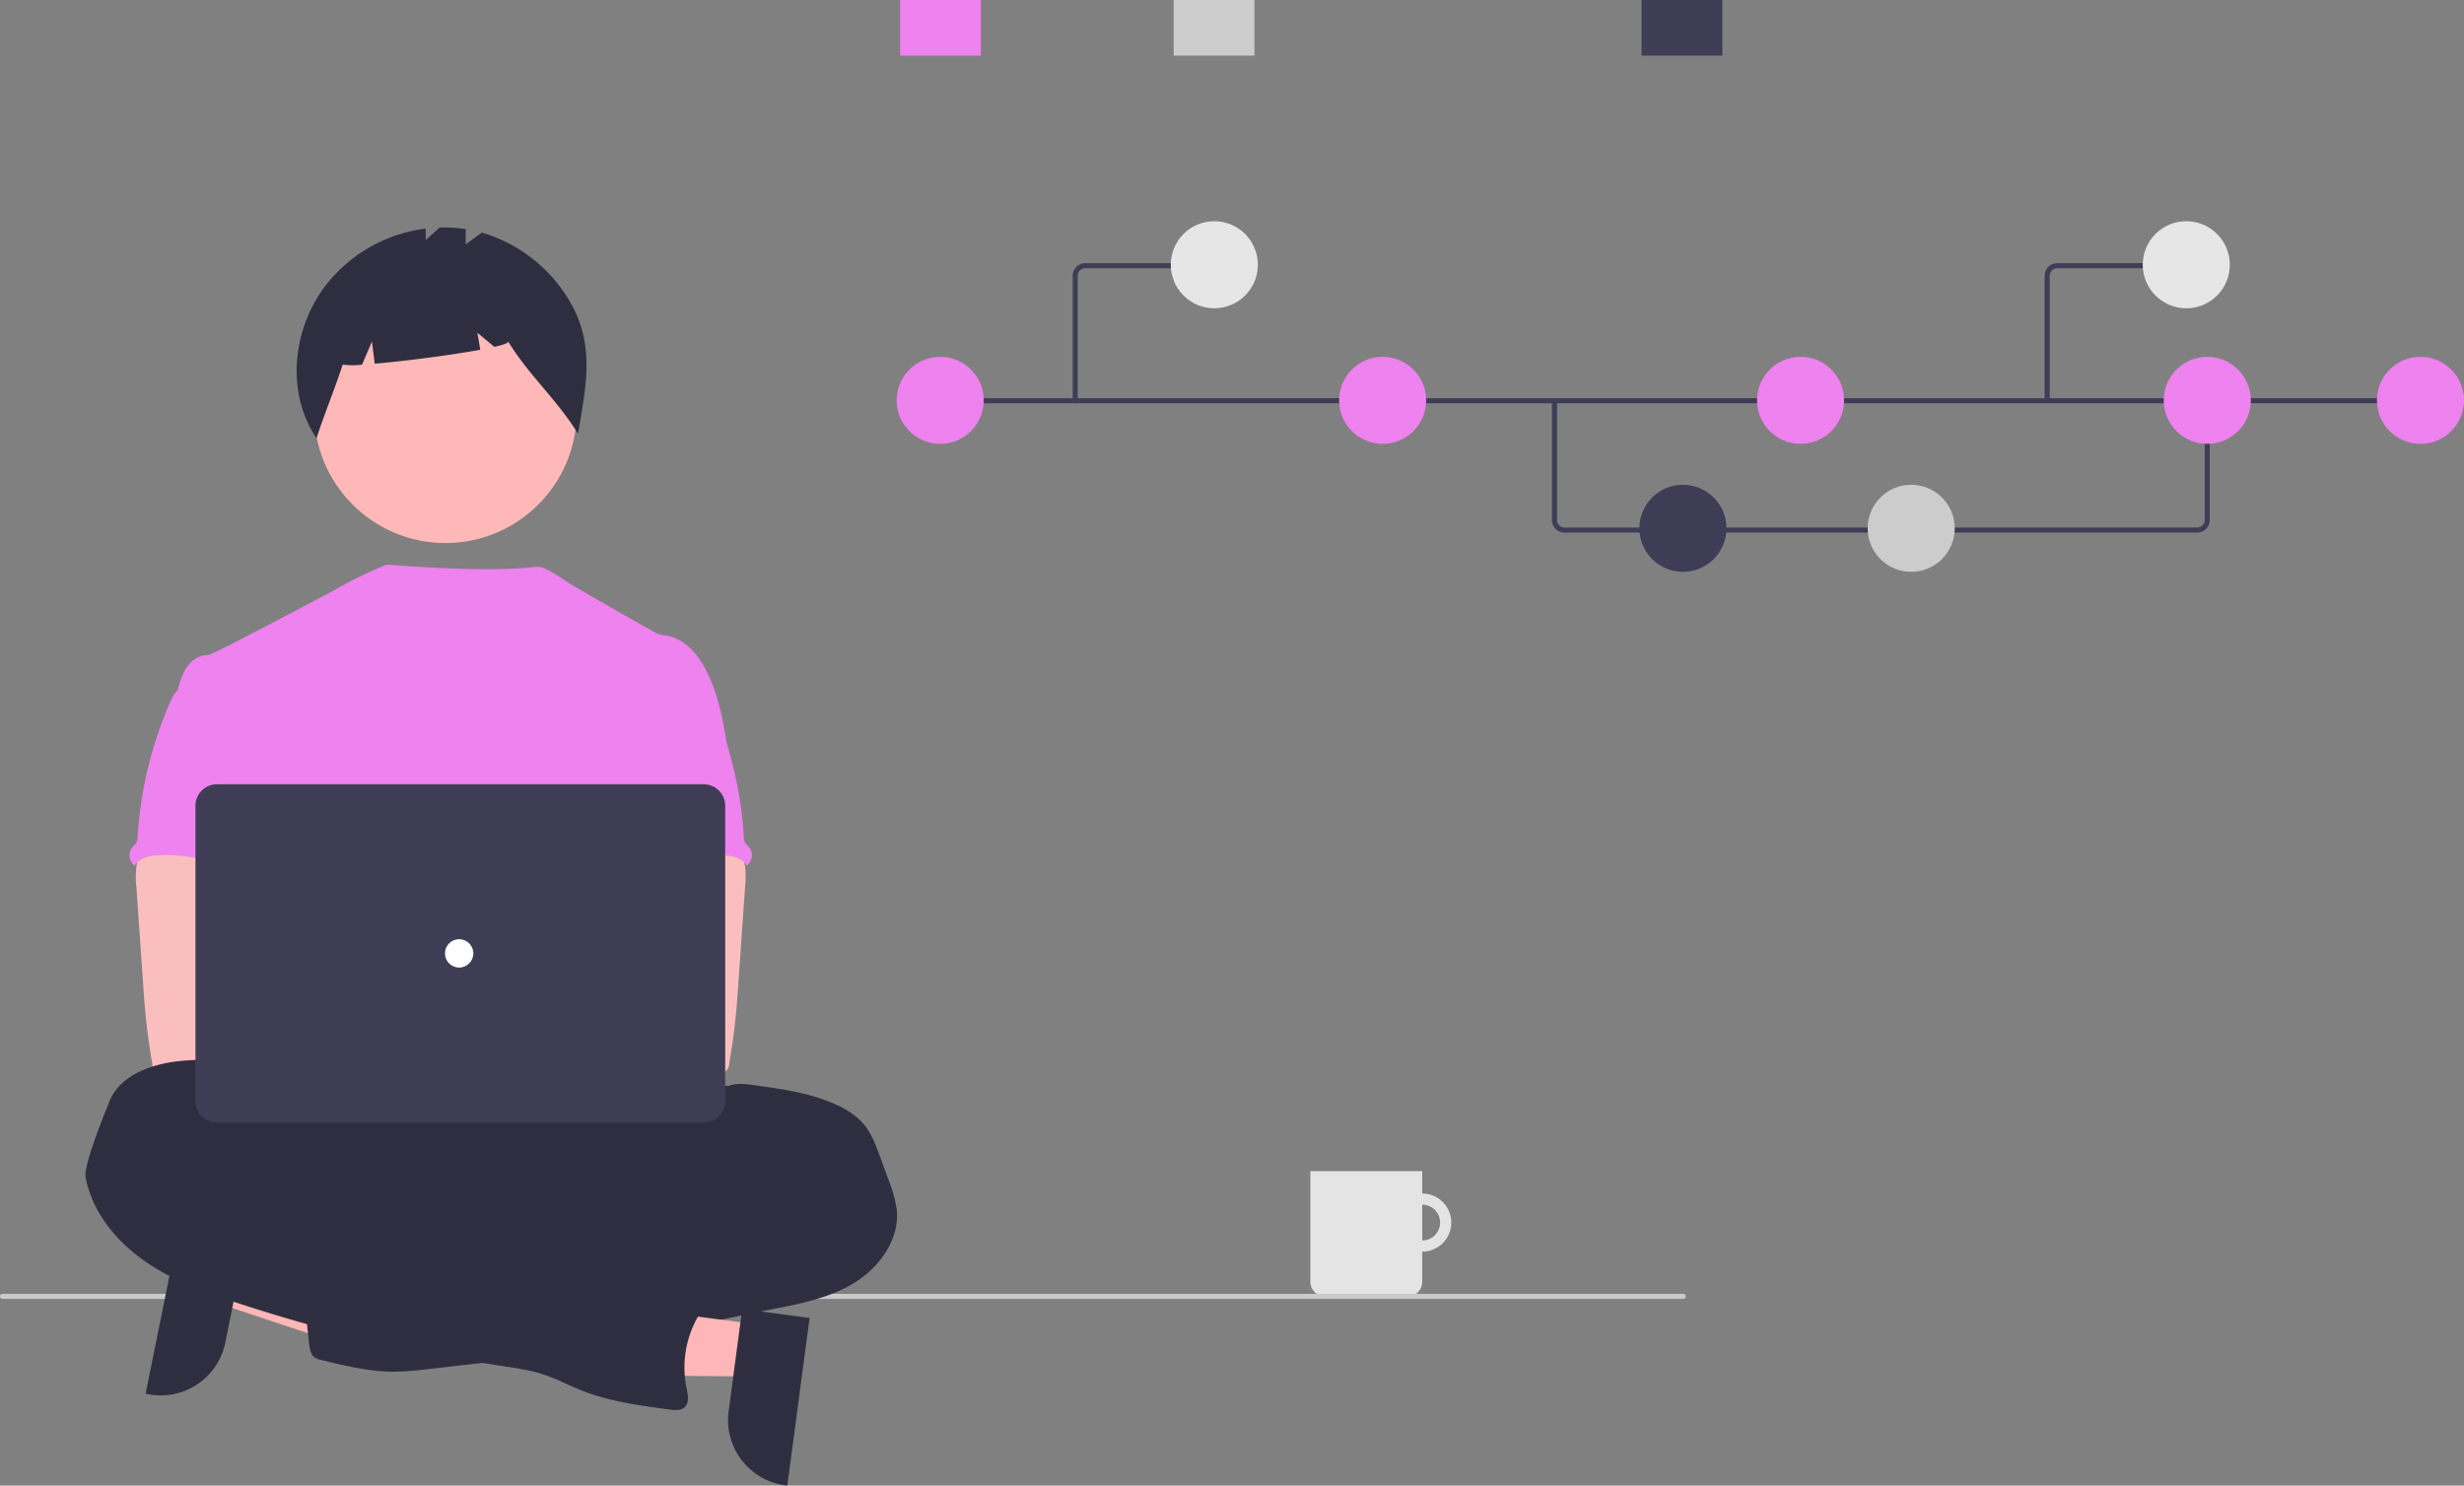 <svg xmlns="http://www.w3.org/2000/svg" data-name="Layer 1" width="973.461" height="587.025" viewBox="0 0 973.461 587.025" xmlns:xlink="http://www.w3.org/1999/xlink"><rect x="0" y="0" width="973.461" height="587.025" fill="#808080" stroke="none"/><g id="f9b32178-6d95-472d-b482-6662972666de" data-name="Group 100"><path id="f4b94a19-cbe0-459a-95a6-6ea3b3d72055-289" data-name="Path 1465" d="M675.147,628.1a11.49,11.49,0,1,0,11.49,11.49h0A11.49,11.49,0,0,0,675.147,628.1Zm0,18.561a7.071,7.071,0,1,1,7.071-7.071v0A7.071,7.071,0,0,1,675.147,646.661Z" transform="translate(-113.269 -156.487)" fill="#e4e4e4"/><path id="abc0e0b3-f22e-4bee-9929-c6879640924e-290" data-name="Path 1467" d="M630.954,619.261h44.193v43.739a5.757,5.757,0,0,1-5.757,5.757h-32.679a5.757,5.757,0,0,1-5.757-5.757V619.261Z" transform="translate(-113.269 -156.487)" fill="#e4e4e4"/></g><path id="e24b6f19-a0a0-4e73-9cfc-bbb7635ad236-291" data-name="Path 944" d="M778.403,669.758h-664.237a1.006,1.006,0,0,1,0-2h664.237a1.006,1.006,0,0,1,0,2Z" transform="translate(-113.269 -156.487)" fill="#cacaca"/><polygon points="89.41 494.381 85.302 514.694 161.695 540.208 167.759 510.228 89.41 494.381" fill="#ffb6b6"/><path d="M210.36,647.029l-8.091,40.003-0.0.002a26.011,26.011,0,0,1-30.65,20.335l-.828-.168,13.248-65.496Z" transform="translate(-113.269 -156.487)" fill="#2f2e41"/><circle id="fd4e5ab9-ffc8-4bbb-9267-3af70c31dae1" data-name="Ellipse 276" cx="175.979" cy="162.713" r="51.871" fill="#feb8b8"/><path id="a8c9bbe2-1461-49cf-8211-f8d251166dc5-292" data-name="Path 1461" d="M337.697,274.45a59.907,59.907,0,0,0-34.081-26.052l-6.368,4.647v-6.034a55.143,55.143,0,0,0-10.3-.6l-5.494,4.971v-4.558a59.335,59.335,0,0,0-40.932,24.347c-11.931,17.2-13.945,41.129-2.21,58.467,3.221-9.9,7.131-19.189,10.353-29.088a29.299,29.299,0,0,0,7.633.037l3.919-9.145,1.095,8.758c12.148-1.058,30.166-3.382,41.682-5.511l-1.12-6.719,6.7,5.583c3.528-.812,5.623-1.549,5.45-2.112,8.565,13.808,19.047,22.627,27.611,36.435C344.888,308.406,348.632,292.217,337.697,274.45Z" transform="translate(-113.269 -156.487)" fill="#2f2e41"/><ellipse id="f6be96d1-713f-4c17-812c-ecd79c56fe95" data-name="Ellipse 260" cx="192.856" cy="464.787" rx="133.56" ry="37.359" fill="#2f2e41"/><path d="M400.808,452.588c-1.784-10.731-3.624-21.668-8.611-31.335-3.278-6.332-8.481-12.366-15.495-13.618a14.99,14.99,0,0,1-4.035-.934c-2.055-.99-29.673-16.756-34.063-19.502-3.769-2.357-9.719-6.722-12.719-6.722-3.018-.066-14.591,2.627-59.76-.904a163.141,163.141,0,0,0-22.01,10.822c-.146-.096-46.882,25.001-48.638,24.935-3.325-.14-6.416,1.989-8.322,4.67-1.906,2.681-2.8,6-3.736,9.209,10.208,22.733,19.548,45.495,29.757,68.228a5.821,5.821,0,0,1,.738,2.8,6.834,6.834,0,0,1-1.27,2.8c-5.006,8.042-4.847,18.157-4.3,27.609.547,9.452,1.224,19.436-3,27.908-1.149,2.326-2.643,4.455-3.736,6.781-2.559,5.268-3.484,22.117-1.989,27.777l187.267,5.365C382.86,587.409,400.808,452.588,400.808,452.588Z" transform="translate(-113.269 -156.487)" fill="#ee82ee"/><path id="eb41f72e-aba6-4a16-bf55-c7027d2f1a4b-293" data-name="Path 1421" d="M167.233,498.445a33.063,33.063,0,0,0-.112,8.154l2.684,38.546c.252,3.633.5,7.257.841,10.881.644,7.033,1.606,14.01,2.8,20.977a3.736,3.736,0,0,0,3.829,3.633c11.815,2.5,24.022,2.4,36.08,1.719,18.4-1.027,65.474-2.97,68.35-6.706s1.2-9.779-2.55-12.8-65.871-10.386-65.871-10.386c.607-4.81,2.438-9.34,4.175-13.907,3.12-8.1,6.034-16.466,6.09-25.143s-3.213-17.8-10.321-22.771c-5.847-4.081-13.375-4.838-20.5-4.67-5.184.149-14.141-1.093-18.876.934C170.105,488.556,167.933,494.776,167.233,498.445Z" transform="translate(-113.269 -156.487)" fill="#fbbebe"/><path id="a363f2f7-2464-40a1-ad01-344825aa0b75-294" data-name="Path 1423" d="M401.141,585.578c3.11-1.186,6.538-.757,9.872-.308,10.732,1.466,21.622,2.97,31.569,7.257,4.67,2,9.116,4.67,12.273,8.6,2.8,3.54,4.436,7.874,5.987,12.142l3.587,9.826a47.3,47.3,0,0,1,3.129,11.516c1.121,11.759-6.921,22.845-17.036,28.954s-22.023,8.284-33.624,10.563-23.247,4.8-34.8,7.472a140.086,140.086,0,0,1-16.373,3.222c-12.366,1.4-25.292-.663-37.042,3.428-4.67,1.635-9.256,4.063-14.1,5.193a87.745,87.745,0,0,1-9.751,1.485l-22.238,2.54a121.313,121.313,0,0,1-13.636,1.046c-9.713,0-19.268-2.3-28.7-4.6a7.258,7.258,0,0,1-2.8-1.13c-1.494-1.177-1.821-3.26-2.036-5.146q-1.429-12.525-2.5-25.077c-.224-2.718-.392-5.66,1.093-7.948,1.868-2.8,5.511-3.68,8.836-4.222a230.58,230.58,0,0,1,42.665-2.961c5.426-5.426,14.374-5.454,21.482-8.406a63.897,63.897,0,0,0,7.575-4.119,99.001,99.001,0,0,1,41.59-13.141,38.714,38.714,0,0,0,8.509-1.214c5.5-1.709,10.517-6.361,16.167-5.221.7-1.933,1.186-4.521,2.8-5.847.8-.682,1.793-1.139,2.531-1.868,1.56-1.578,1.7-4.063,1.466-6.267s-.757-4.464-.187-6.613a9.141,9.141,0,0,1,1.037-2.307C391.278,587.595,395.509,585.111,401.141,585.578Z" transform="translate(-113.269 -156.487)" fill="#2f2e41"/><path id="b53ad979-99f4-4c6e-a0f8-957060c42096-295" data-name="Path 1430" d="M182.88,429.901a9.667,9.667,0,0,0-2.073,3.316,156.78,156.78,0,0,0-13.169,53.816,5.38,5.38,0,0,1-.607,2.606,11.403,11.403,0,0,1-1.373,1.485,5.156,5.156,0,0,0,.617,7.266q.127.107.261.206c1.541-2.9,5.23-3.848,8.509-4.1,15.7-1.242,31.036,6.062,46.783,5.511-1.111-3.839-2.709-7.528-3.615-11.413-4.007-17.251,5.987-36.033-.14-52.649-1.224-3.325-3.269-6.594-6.491-8.051a17.291,17.291,0,0,0-4.156-1.1c-3.979-.719-11.9-3.792-15.747-2.559-1.42.458-1.98,1.793-3.157,2.6C186.734,427.977,184.362,428.397,182.88,429.901Z" transform="translate(-113.269 -156.487)" fill="#ee82ee"/><path id="a1197c30-bfd4-4098-bcf9-2468e7a33bf1-296" data-name="Path 1421" d="M400.921,486.906c-4.735-2.027-13.692-.785-18.876-.934-7.125-.168-14.653.589-20.5,4.67-7.108,4.971-10.377,14.094-10.321,22.771s2.97,17.043,6.09,25.143c1.737,4.567,3.568,9.097,4.175,13.907,0,0-62.121,7.365-65.871,10.386s-5.426,9.064-2.55,12.8,92.615,7.487,104.43,4.987a3.736,3.736,0,0,0,3.829-3.633c1.194-6.967,2.156-13.944,2.8-20.977.341-3.624.589-7.248.841-10.881l2.684-38.546a33.064,33.064,0,0,0-.112-8.154C406.84,494.776,404.668,488.556,400.921,486.906Z" transform="translate(-113.269 -156.487)" fill="#fbbebe"/><path id="ebe46053-6aac-4aa7-8615-21a6fa79538d-297" data-name="Path 1430" d="M386.251,426.835c-1.177-.807-1.737-2.142-3.157-2.6-3.847-1.233-11.768,1.84-15.747,2.559a17.291,17.291,0,0,0-4.156,1.1c-3.222,1.457-5.267,4.726-6.491,8.051-6.127,16.616,3.867,35.398-.14,52.649-.906,3.885-2.504,7.574-3.615,11.413,15.747.551,31.083-6.753,46.783-5.511,3.279.252,6.968,1.2,8.509,4.1q.134-.099.261-.206a5.156,5.156,0,0,0,.617-7.266,11.401,11.401,0,0,1-1.373-1.485,5.38,5.38,0,0,1-.607-2.606,156.78,156.78,0,0,0-13.169-53.816,9.667,9.667,0,0,0-2.073-3.316C390.411,428.397,388.039,427.977,386.251,426.835Z" transform="translate(-113.269 -156.487)" fill="#ee82ee"/><polygon points="299.243 523.378 296.513 543.921 215.975 543.166 220.005 512.846 299.243 523.378" fill="#ffb6b6"/><path d="M433.122,677.272l-8.804,66.24-.838-.111a26.011,26.011,0,0,1-22.356-29.208l0-.002,5.377-40.457Z" transform="translate(-113.269 -156.487)" fill="#2f2e41"/><path id="a0b0f7ea-4ed9-4447-aa64-e2335b2c3196-298" data-name="Path 1427" d="M223.039,595.974c0,.934-1.466,0-1.6-1-1.027-7.556-7.024-13.786-14.01-16.812s-14.944-3.185-22.509-2.466c-11.441,1.083-24.284,5.464-28.468,16.158-.99,2.5-10.264,24.76-9.359,29.766,2.438,13.356,11.572,24.779,22.64,32.69s24,12.637,36.9,16.9a639.949,639.949,0,0,0,104.607,24.984c5.753.869,11.563,1.672,17.073,3.521,4.931,1.653,9.545,4.128,14.365,6.071,11.208,4.5,23.266,6.108,35.211,7.687,2.036.262,4.371.448,5.875-.934,1.943-1.8,1.3-4.941.747-7.528a40.488,40.488,0,0,1,4.773-28.729c2-3.362,4.6-6.809,4.222-10.7-.448-4.539-4.969-7.752-9.471-8.481s-9.078.346-13.6.934a7.285,7.285,0,0,1-4.623-.458,9.235,9.235,0,0,1-1.812-1.606,20.482,20.482,0,0,0-23.854-3.334c-1.672.934-4.2-1.149-5.94-1.933l-19.642-8.892c-22.565-10.208-45.242-20.464-69.115-26.927a14.514,14.514,0,0,1-5.324-2.214c-1.186-.934-2.036-2.2-3.129-3.241-2.382-2.251-5.7-3.148-8.555-4.745S222.385,599.177,223.039,595.974Z" transform="translate(-113.269 -156.487)" fill="#2f2e41"/><circle cx="160.617" cy="411.99" r="14" fill="#fbbebe"/><circle cx="191.617" cy="411.99" r="14" fill="#fbbebe"/><path d="M391.305,600.024H198.966a8.48,8.48,0,0,1-8.47-8.47V474.868a8.48,8.48,0,0,1,8.47-8.47H391.305a8.48,8.48,0,0,1,8.47,8.47V591.555A8.48,8.48,0,0,1,391.305,600.024Z" transform="translate(-113.269 -156.487)" fill="#3f3d56"/><circle id="e793da3b-cee2-4a15-ae11-6dab45a6c728" data-name="Ellipse 263" cx="181.399" cy="376.724" r="5.604" fill="#fff"/><path d="M981.299,366.94H731.406a5.006,5.006,0,0,1-5-5V314.84h2v47.1a3.003,3.003,0,0,0,3,3H981.299a3.003,3.003,0,0,0,3-3V314.51h2v47.429A5.006,5.006,0,0,1,981.299,366.94Z" transform="translate(-113.269 -156.487)" fill="#3f3d56"/><rect x="371.397" y="157.352" width="587.22" height="2" fill="#3f3d56"/><circle id="a67a4451-c7cc-402c-b29d-5a705f3c9418" data-name="Ellipse 264" cx="371.439" cy="158.196" r="17.202" fill="#ee82ee"/><circle id="abdb3fbf-f68e-433e-a33f-153626b38c76" data-name="Ellipse 266" cx="546.244" cy="158.196" r="17.202" fill="#ee82ee"/><circle id="ac293633-0933-4e21-a8aa-bc27ca4fbccc" data-name="Ellipse 268" cx="664.876" cy="208.757" r="17.202" fill="#3f3d56"/><circle id="a0cd768d-b738-4d4b-9ab3-78ab535c7573" data-name="Ellipse 269" cx="755.063" cy="208.757" r="17.202" fill="#ccc"/><circle id="b9eb3d2e-31e0-4fe2-be5c-79abb86bc227" data-name="Ellipse 270" cx="711.36" cy="158.196" r="17.202" fill="#ee82ee"/><circle id="aa04baac-fce0-420a-b86a-4a97f3079928" data-name="Ellipse 271" cx="956.259" cy="158.196" r="17.202" fill="#ee82ee"/><circle id="e92cf92c-058e-415c-ba96-766a57ee18d9" data-name="Ellipse 272" cx="872.029" cy="158.196" r="17.202" fill="#ee82ee"/><rect id="ac5bf8cc-574d-4509-9338-881c836fd832" data-name="Rectangle 207" x="648.539" width="31.906" height="21.99" fill="#3f3d56"/><rect id="ad5a043d-52f1-4931-b771-e4991ef7f7f7" data-name="Rectangle 208" x="355.612" width="31.906" height="21.99" fill="#ee82ee"/><rect id="e5d95e83-bdd9-4322-95a9-5a9c4b449a8f" data-name="Rectangle 209" x="463.685" width="31.906" height="21.99" fill="#ccc"/><path d="M538.051,315.84a1,1,0,0,1-1-1V265.477a5.006,5.006,0,0,1,5-5h48.675a1,1,0,0,1,0,2h-48.675a3.003,3.003,0,0,0-3,3v49.362A1,1,0,0,1,538.051,315.84Z" transform="translate(-113.269 -156.487)" fill="#3f3d56"/><circle id="b0a7c1c1-8f27-441f-a84a-e44462cc473e" data-name="Ellipse 265" cx="479.744" cy="104.616" r="17.202" fill="#e6e6e6"/><path d="M923.051,314.84h-2V265.477a5.006,5.006,0,0,1,5-5h48.675v2h-48.675a3.003,3.003,0,0,0-3,3Z" transform="translate(-113.269 -156.487)" fill="#3f3d56"/><circle id="b3140cf1-cdb8-48ff-81af-ce41ed4f5739" data-name="Ellipse 265" cx="863.744" cy="104.616" r="17.202" fill="#e6e6e6"/></svg>